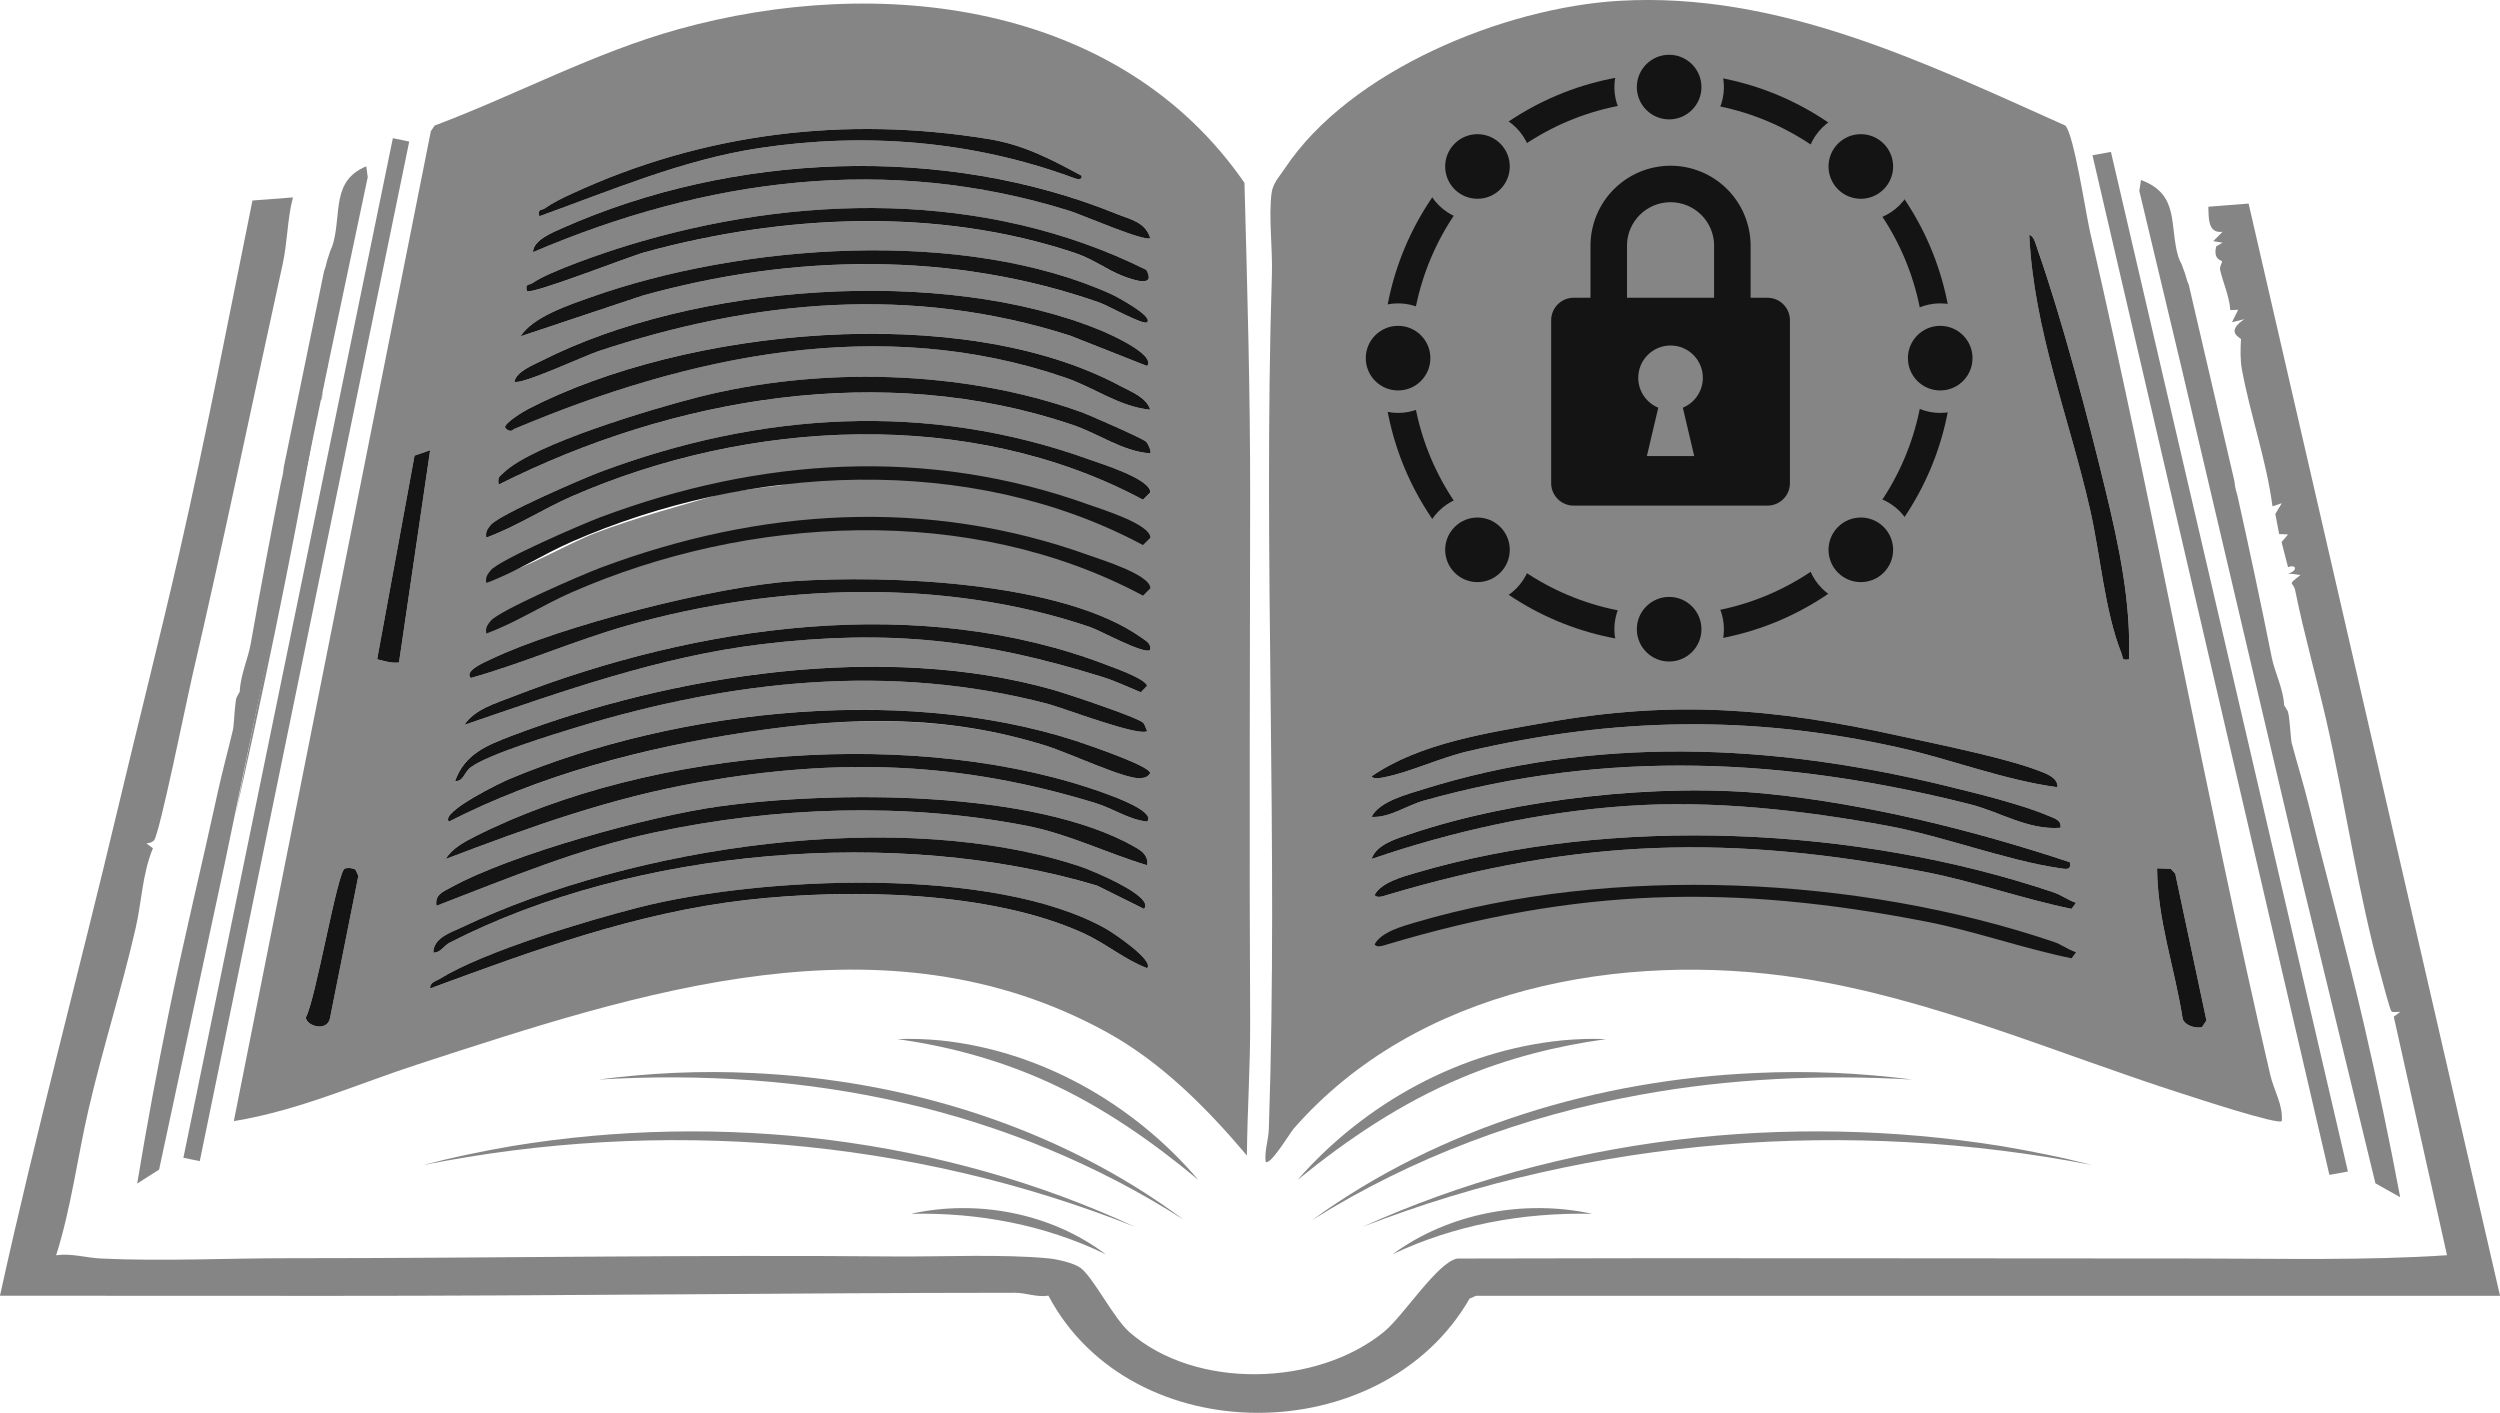 <svg width="890" height="503" viewBox="0 0 890 503" fill="none" xmlns="http://www.w3.org/2000/svg">
<g clip-path="url(#clip0_59_1492)">
<path d="M52.157 300.269L54.443 301.98C50.681 311.011 50.459 320.897 48.317 330.283C43.39 351.843 36.599 373.082 31.594 394.631C27.566 411.959 25.346 430.021 19.986 446.872C25.446 446.105 30.684 447.794 36.022 448.038C58.05 449.06 80.932 447.916 102.694 447.927C174.493 447.927 246.415 446.65 318.125 447.294C335.182 447.449 357.043 446.383 373.412 447.994C376.352 448.282 382.212 449.626 384.553 451.282C389.125 454.525 396.372 469.254 402.098 474.253C425.669 494.858 468.904 493.625 492.729 474.097C499.71 468.377 511.872 449.149 518.852 448.038C606.498 447.771 694.655 448.038 781.746 448.027C811.509 448.027 841.538 448.816 871.135 446.861L852.181 361.941L854.478 360.23C853.546 360.13 852.036 360.552 851.359 360.041C850.849 359.641 848.186 349.422 847.675 347.589C839.574 318.597 835.013 286.607 828.266 256.915C825.092 242.975 819.976 224.68 817.113 210.284C816.403 206.718 813.851 208.74 818.966 204.708L814.539 204.141C817.823 203.453 817.857 200.698 814.539 201.909L812.23 192.967L814.539 190.268L811.376 190.123L810.011 182.959L812.319 179.149L809.012 180.259C806.815 163.753 801.167 147.902 798.126 131.596C797.504 128.252 797.582 124.22 797.793 120.754C797.826 120.265 791.9 118.333 799.014 113.623L794.586 114.723L796.783 110.279L793.987 110.391C793.643 105.414 791.456 100.849 790.369 96.106C790.091 94.884 791.101 93.584 791.046 93.029C791.013 92.707 787.706 92.462 789.004 87.664L791.257 86.397L787.905 85.842L791.234 82.521C785.974 83.198 786.307 77.656 786.163 73.59L800.501 72.468L890.011 461.301H525.477L523.158 462.323C491.997 516.518 402.664 516.874 373.234 461.256C369.184 461.923 365.211 460.223 361.271 460.223C280.139 460.268 198.153 461.356 117.132 461.323L-0.011 461.279C12.706 403.318 28.154 345.967 41.859 288.262C49.083 257.837 56.84 227.379 63.809 196.932C73.342 155.3 81.387 113.234 89.877 71.379L104.281 70.28C102.272 77.966 102.35 86.142 100.663 93.862C89.91 142.837 79.578 192.889 68.304 241.32C66.506 249.028 56.829 296.826 54.843 299.147C54.255 299.836 53.067 300.214 52.146 300.236L52.157 300.269Z" fill="#858585"/>
<path d="M79.967 307.567L56.64 416.38L48.839 421.335C52.224 400.84 56.052 380.313 60.203 359.963C65.463 334.204 71.777 308.445 77.37 282.73C79.279 273.966 81.143 267.401 82.952 259.703C83.318 258.148 83.64 248.829 84.339 248.051L85.36 246.207C85.526 240.553 88.356 234.288 89.244 229.256C92.451 210.973 96.613 189.057 100.008 171.795C100.219 170.707 100.83 168.974 101.007 166.397L115.356 96.572L115.911 94.928L116.521 92.529L117.098 90.796L117.609 89.197L118.186 87.864L118.663 86.442C121.537 75.567 118.097 64.315 130.393 59.205L130.914 63.06L117.464 126.83" fill="#858585"/>
<path d="M113.192 143.637L113.214 147.524L109.863 148.08L112.16 149.868C111.616 153.034 111.217 156.244 110.64 159.399C102.916 202.098 93.328 247.873 83.784 290.25" fill="#858585"/>
<path d="M116.543 128.63V130.874C113.236 130.585 115.733 141.015 114.28 142.515" fill="#858585"/>
<path d="M139.86 49.193L65.291 412.17L71.118 413.369L145.686 50.392L139.86 49.193Z" fill="#858585"/>
<path d="M443.879 411.337C429.652 394.498 413.484 378.169 393.975 367.439C314.929 323.996 227.816 353.176 148.958 378.825C127.108 385.934 106.345 395.342 83.24 399.119L153.386 46.687L154.729 44.698C183.737 33.779 211.491 18.75 241.443 10.419C312.676 -9.386 398.403 0.422 443.025 65.081C444.034 102.026 445.089 139.36 445.055 176.46C445 238.498 444.711 300.914 445.055 362.974C445.144 379.224 444.057 395.153 443.89 411.337H443.879ZM385.064 62.56C374.155 56.639 364.5 51.563 352.038 49.519C300.98 41.133 250.221 47.331 203.446 69.025C200.294 70.491 196.91 72.113 194.08 74.112C192.759 75.045 191.35 74.145 192.005 76.989C217.695 67.747 243.141 56.828 270.385 52.707C308.115 47.009 346.112 50.141 381.712 63.148C382.755 63.526 385.33 64.615 385.075 62.56H385.064ZM409.489 84.753C407.735 79.044 402.475 78.155 397.559 76.156C335.958 51.108 260.752 54.284 200.106 81.232C196.81 82.698 189.741 85.509 189.752 89.752C251.32 63.493 316.05 54.806 380.869 75.078C385.086 76.4 407.58 86.186 409.489 84.742V84.753ZM408.102 96.117C350.762 67.558 283.324 69.002 223.033 87.53C215.165 89.952 195.711 96.55 189.619 100.771C188.276 101.704 186.911 100.827 187.544 103.648C189.308 105.014 224.087 91.285 229.702 89.763C279.052 76.334 333.728 73.734 382.589 90.041C389.558 92.362 393.875 96.028 399.845 98.316C403.751 99.805 411.597 102.437 408.102 96.139V96.117ZM408.368 114.745C410.698 112.568 397.049 105.381 395.628 104.737C342.938 80.932 263.793 86.82 210.271 105.847C202.403 108.647 189.73 112.79 185.313 119.743L228.592 105.303C281.704 90.418 339.121 89.33 391.511 107.758C394.252 108.724 407.158 115.889 408.368 114.756V114.745ZM408.368 130.307C411.564 126.13 394.552 118.721 391.711 117.555C335.514 94.495 246.836 101.049 192.848 128.408C189.341 130.185 184.103 132.118 183.094 135.85C184.991 137.361 208.573 126.486 212.823 125.075C268.321 106.658 324.528 101.46 380.913 119.466L408.357 130.307H408.368ZM409.489 145.847C408.024 141.371 402.686 139.46 398.625 137.294C342.162 107.114 243.762 116.733 187.888 145.658C186.156 146.558 179.864 150.468 179.787 151.967C179.753 152.645 181.795 154.189 182.794 152.812C244.983 126.564 313.431 111.746 379.271 134.428C389.58 137.983 398.547 144.803 409.478 145.836L409.489 145.847ZM408.057 157.277C406.936 156.144 387.816 147.735 384.82 146.669C342.75 131.584 291.225 130.429 248.112 141.504C232.543 145.503 189.985 158.032 179.376 168.229C177.822 169.718 177.057 169.807 177.567 172.517C239.667 141.348 314.352 128.596 381.49 151.123C391.378 154.445 399.501 160.676 409.489 161.409C410.021 160.92 408.767 157.988 408.068 157.288L408.057 157.277ZM173.128 191.401C183.693 187.546 193.192 181.259 203.446 176.771C266.356 149.235 345.302 144.925 406.914 177.916L409.533 175.294C409.533 170.484 392.232 165.186 387.882 163.62C330.21 142.826 270.651 146.68 213.611 168.063C207.308 170.429 177.723 183.214 174.715 186.891C173.506 188.368 172.773 189.357 173.139 191.412L173.128 191.401ZM153.131 160.298L147.582 162.198L134.266 234.71C136.829 235.299 139.348 236.199 142.045 235.843L153.131 160.31V160.298ZM279.651 172.517H262.45C257.978 172.517 220.269 183.803 213.9 186.124C201.16 190.779 187.288 197.854 175.337 204.175C175.17 205.03 176.358 204.852 177.001 204.741C185.912 203.175 202.37 193.389 211.969 189.746C227.116 183.992 243.008 179.837 258.544 175.272L279.64 172.506L279.651 172.517ZM409.478 231.378C409.866 229.123 408.046 228.212 406.526 227.124C378.305 206.896 316.039 204.686 282.37 206.896C254.893 208.707 199.651 222.769 174.76 234.688C172.895 235.577 165.138 238.743 167.569 241.364C186.512 236.043 204.767 227.923 223.698 222.581C276.011 207.807 336.435 205.608 388.182 223.269C391.689 224.469 407.436 233.144 409.478 231.378ZM165.349 258.037C199.906 246.218 234.929 233.655 271.461 229.301C316.649 223.913 349.896 227.746 392.621 241.042C396.993 242.408 401.82 244.696 406.115 246.451L408.368 244.174C407.846 241.708 397.237 237.965 394.519 236.921C327.302 210.939 248.201 222.492 182.505 248.007C176.58 250.306 168.878 252.527 165.349 258.037ZM406.936 257.259C404.828 255.293 379.46 246.851 374.821 245.529C314.641 228.457 239.801 240.053 182.039 261.98C173.306 265.29 165.393 268.49 162.02 278.031C165.027 278.242 165.027 275.077 167.635 273.099C173.539 268.623 197.176 261.369 205.543 258.837C260.419 242.197 316.949 235.843 373.101 250.584C378.405 251.972 405.549 262.336 408.379 260.247C408.002 259.403 407.48 257.748 406.936 257.248V257.259ZM159.812 292.483C192.149 275.954 230.057 266.001 266.101 260.592C302.145 255.182 336.724 254.327 372.613 265.524C379.781 267.768 400.433 277.32 405.616 277.02C407.369 276.92 408.401 276.821 409.467 275.254C409.444 272.922 392.122 266.934 388.981 265.79C326.404 243.03 241.876 251.839 180.907 277.498C178.932 278.331 156.56 289.039 159.812 292.472V292.483ZM408.368 292.472C411.619 289.028 396.538 283.585 394.241 282.741C328.29 258.415 231.766 266.09 169.022 297.826C165.271 299.725 160.866 302.091 158.691 305.801C188.709 294.371 217.65 283.952 249.477 278.387C299.016 269.734 341.829 271.155 389.991 285.885C396.272 287.806 401.787 291.772 408.368 292.472ZM408.368 308.023C408.834 304.735 406.748 303.113 404.206 301.647C368.307 280.975 296.13 281.508 255.947 287.084C231.322 290.494 181.962 304.057 160.488 315.943C157.703 317.487 154.74 318.475 155.362 322.463C180.741 312.688 206.276 302.058 233.02 296.348C276 287.184 322.02 285.585 365.288 293.938C380.292 296.837 393.819 303.657 408.357 308.023H408.368ZM407.258 323.574C411.409 319.097 387.871 309.589 385.019 308.634C320.733 286.973 225.274 301.225 164.594 330.061C160.477 332.016 154.396 333.782 154.252 339.136C156.86 339.269 157.881 336.737 160.122 335.581C226.051 301.736 320.056 294.138 390.579 315.298L407.258 323.585V323.574ZM122.725 309.222C120.139 310.111 112.271 356.242 108.897 362.118C108.709 364.984 116.033 367.539 117.398 362.774L127.563 311.81L126.553 309.633C125.521 308.945 123.856 308.822 122.713 309.222H122.725ZM408.368 344.679C411.065 341.946 396.017 331.949 393.964 330.783C354.213 308.189 270.984 311.955 227.494 323.029C208.739 327.806 172.296 338.714 156.438 348.544C155.084 349.389 152.942 349.788 153.131 351.899C189.852 338.37 226.606 324.84 265.912 320.386C301.912 316.309 352.482 317.042 385.818 332.282C393.731 335.904 400.256 341.569 408.368 344.69V344.679Z" fill="#858585"/>
<path d="M408.368 308.023C393.831 303.657 380.303 296.837 365.3 293.938C322.02 285.585 276.011 287.184 233.031 296.348C206.276 302.047 180.752 312.688 155.373 322.463C154.751 318.464 157.714 317.476 160.5 315.943C181.973 304.057 231.333 290.494 255.958 287.084C296.141 281.519 368.318 280.986 404.218 301.647C406.759 303.113 408.845 304.735 408.379 308.023H408.368Z" fill="#141414"/>
<path d="M408.057 157.277C408.756 157.988 410.021 160.909 409.478 161.398C399.49 160.665 391.367 154.433 381.479 151.112C314.341 128.574 239.656 141.337 177.556 172.506C177.046 169.807 177.822 169.707 179.365 168.218C189.974 158.021 232.532 145.492 248.101 141.493C291.225 130.418 342.739 131.573 384.808 146.658C387.805 147.735 406.925 156.133 408.046 157.266L408.057 157.277Z" fill="#141414"/>
<path d="M408.368 292.472C401.787 291.772 396.272 287.806 389.991 285.885C341.829 271.155 299.005 269.745 249.477 278.387C217.639 283.941 188.698 294.371 158.691 305.801C160.866 302.091 165.283 299.725 169.022 297.826C231.766 266.09 328.29 258.415 394.241 282.741C396.538 283.585 411.619 289.028 408.368 292.472Z" fill="#141414"/>
<path d="M406.936 257.259C407.48 257.759 407.991 259.414 408.379 260.259C405.549 262.347 378.405 251.994 373.101 250.595C316.949 235.855 260.419 242.197 205.543 258.848C197.176 261.381 173.539 268.634 167.635 273.11C165.038 275.088 165.038 278.242 162.02 278.042C165.393 268.501 173.306 265.313 182.039 261.991C239.801 240.064 314.64 228.479 374.821 245.541C379.46 246.851 404.828 255.304 406.936 257.271V257.259Z" fill="#141414"/>
<path d="M159.812 292.483C156.56 289.05 178.921 278.342 180.908 277.509C241.876 251.861 326.404 243.041 388.981 265.801C392.122 266.946 409.444 272.933 409.467 275.265C408.401 276.821 407.369 276.932 405.616 277.032C400.433 277.32 379.781 267.768 372.613 265.535C336.735 254.327 303.044 255.06 266.101 260.603C229.158 266.146 192.149 275.965 159.812 292.494V292.483Z" fill="#141414"/>
<path d="M409.489 145.847C398.569 144.814 389.591 137.983 379.282 134.439C313.453 111.757 244.994 126.575 182.805 152.823C181.806 154.189 179.764 152.645 179.798 151.979C179.875 150.479 186.168 146.558 187.899 145.669C243.773 116.744 342.173 107.125 398.636 137.305C402.697 139.471 408.035 141.382 409.5 145.858L409.489 145.847Z" fill="#141414"/>
<path d="M173.128 191.401C172.762 189.346 173.495 188.357 174.704 186.88C177.712 183.214 207.297 170.418 213.6 168.052C270.64 146.669 330.188 142.815 387.871 163.609C392.221 165.175 409.522 170.473 409.522 175.283L406.903 177.904C345.302 144.914 266.345 149.224 203.435 176.76C193.181 181.248 183.682 187.535 173.117 191.389L173.128 191.401Z" fill="#141414"/>
<path d="M173.128 207.539C172.762 205.484 173.495 204.495 174.704 203.018C177.712 199.352 207.297 186.556 213.6 184.19C270.64 162.807 330.188 158.953 387.871 179.747C392.221 181.313 409.522 186.612 409.522 191.421L406.903 194.043C345.302 161.052 266.345 165.362 203.435 192.899C193.181 197.386 183.682 203.673 173.117 207.528L173.128 207.539Z" fill="#141414"/>
<path d="M173.128 225.539C172.762 223.484 173.495 222.495 174.704 221.018C177.712 217.352 207.297 204.556 213.6 202.19C270.64 180.807 330.188 176.953 387.871 197.747C392.221 199.313 409.522 204.612 409.522 209.421L406.903 212.043C345.302 179.052 266.345 183.362 203.435 210.899C193.181 215.386 183.682 221.673 173.117 225.528L173.128 225.539Z" fill="#141414"/>
<path d="M408.368 130.307L380.924 119.466C324.539 101.46 268.332 106.658 212.834 125.075C208.584 126.486 185.002 137.361 183.105 135.85C184.103 132.118 189.352 130.185 192.859 128.408C246.847 101.049 335.526 94.495 391.722 117.555C394.563 118.721 411.564 126.142 408.379 130.307H408.368Z" fill="#141414"/>
<path d="M407.258 323.574L390.579 315.287C320.056 294.127 226.051 301.724 160.122 335.57C157.881 336.725 156.86 339.258 154.252 339.125C154.396 333.771 160.477 332.005 164.594 330.05C225.274 301.225 320.733 286.962 385.019 308.622C387.871 309.578 411.397 319.086 407.258 323.563V323.574Z" fill="#141414"/>
<path d="M409.478 231.378C407.425 233.144 391.689 224.469 388.182 223.269C336.436 205.608 276.011 207.807 223.699 222.581C204.767 227.923 186.512 236.043 167.569 241.364C165.138 238.743 172.895 235.577 174.76 234.688C199.662 222.769 254.893 208.707 282.37 206.896C316.039 204.675 378.305 206.896 406.526 227.124C408.046 228.212 409.866 229.123 409.478 231.378Z" fill="#141414"/>
<path d="M165.349 258.037C168.889 252.528 176.591 250.317 182.505 248.007C248.201 222.492 327.314 210.939 394.519 236.921C397.237 237.965 407.846 241.708 408.368 244.174L406.115 246.451C401.821 244.696 396.993 242.397 392.621 241.042C349.896 227.746 316.649 223.913 271.461 229.301C234.918 233.655 199.906 246.218 165.349 258.037Z" fill="#141414"/>
<path d="M408.368 114.745C407.147 115.878 394.252 108.713 391.511 107.747C339.121 89.319 281.704 90.407 228.592 105.292L185.313 119.732C189.73 112.79 202.403 108.635 210.271 105.836C263.782 86.808 342.939 80.921 395.628 104.725C397.049 105.37 410.698 112.557 408.368 114.734V114.745Z" fill="#141414"/>
<path d="M408.368 344.679C400.256 341.558 393.731 335.892 385.818 332.271C352.482 317.031 301.901 316.298 265.912 320.375C226.606 324.829 189.852 338.358 153.131 351.888C152.942 349.777 155.084 349.377 156.438 348.533C172.307 338.703 208.739 327.795 227.494 323.018C270.984 311.944 354.213 308.178 393.964 330.772C396.017 331.938 411.065 341.935 408.368 344.668V344.679Z" fill="#141414"/>
<path d="M409.489 84.753C407.58 86.198 385.086 76.411 380.869 75.09C316.05 54.806 251.331 63.504 189.752 89.763C189.752 85.52 196.81 82.71 200.106 81.243C260.752 54.295 335.947 51.119 397.559 76.167C402.486 78.166 407.735 79.044 409.489 84.764V84.753Z" fill="#141414"/>
<path d="M408.102 96.117C411.586 102.415 403.74 99.782 399.845 98.294C393.875 96.017 389.558 92.351 382.589 90.019C333.728 73.712 279.052 76.311 229.702 89.741C224.098 91.263 189.308 104.992 187.544 103.626C186.922 100.804 188.276 101.682 189.619 100.749C195.711 96.528 215.165 89.93 223.033 87.508C283.324 68.991 350.762 67.547 408.102 96.095V96.117Z" fill="#141414"/>
<path d="M385.064 62.56C385.319 64.615 382.744 63.526 381.701 63.148C346.101 50.141 308.104 47.009 270.374 52.707C243.13 56.828 217.684 67.747 191.994 76.989C191.35 74.145 192.759 75.045 194.069 74.112C196.91 72.102 200.283 70.48 203.435 69.025C250.221 47.331 300.98 41.133 352.027 49.519C364.489 51.563 374.144 56.65 385.053 62.56H385.064Z" fill="#141414"/>
<path d="M153.131 160.298L142.045 235.832C139.348 236.199 136.829 235.299 134.266 234.699L147.582 162.187L153.131 160.287V160.298Z" fill="#141414"/>
<path d="M122.725 309.222C123.868 308.834 125.521 308.956 126.564 309.633L127.574 311.81L117.409 362.774C116.044 367.539 108.72 364.984 108.908 362.118C112.282 356.242 120.15 310.111 122.736 309.222H122.725Z" fill="#141414"/>
<path d="M812.308 399.108C810.899 400.518 781.48 390.821 777.063 389.41C732.153 375.048 687.741 355.431 640.689 348.189C577.302 338.436 504.304 351.655 460.503 401.862C459.293 403.251 452.058 415.292 450.549 413.548C450.149 409.56 451.57 405.895 451.703 401.94C455.143 300.547 449.616 198.554 452.801 97.572C453.079 88.719 451.57 76.834 452.701 68.591C453.168 65.192 455.609 62.649 457.396 59.961C480.622 25.004 535.609 2.677 576.447 0.289C633.165 -3.021 685.045 22.249 735.26 44.698C738.323 47.82 742.529 75.923 744.06 82.543C767.009 182.27 785.142 283.074 808.213 382.668C809.489 388.177 812.796 393.287 812.319 399.097L812.308 399.108ZM757.932 234.71C758.664 214.505 754.358 194.278 749.631 174.717C743.372 148.824 734.161 113.79 725.439 88.963C724.928 87.497 724.151 83.887 722.443 83.654C723.996 117.422 736.691 148.802 744.082 181.381C747.744 197.521 749.276 217.549 755.224 232.489C755.934 234.277 755.113 235.199 757.943 234.71H757.932ZM732.408 280.253C732.707 277.587 730 276.132 727.98 275.254C716.284 270.189 689.417 264.88 675.856 261.892C631.157 252.05 595.667 249.173 550.191 257.26C529.672 260.903 505.469 264.491 488.279 276.376C489.001 277.565 491.775 276.898 492.996 276.654C502.306 274.777 512.649 269.767 522.636 267.445C574.605 255.36 623.788 254.416 676.045 266.146C694.855 270.367 713.265 277.654 732.408 280.253ZM733.518 294.693C733.906 291.95 731.32 291.305 729.401 290.494C719.247 286.196 703.444 282.375 692.469 279.698C630.835 264.635 567.492 261.847 506.29 281.086C500.653 282.863 491.009 285.363 488.257 290.805C494.494 291.25 500.875 286.718 506.889 285.018C572.219 266.657 636.139 269.856 701.369 286.329C711.878 288.984 722.087 295.604 733.506 294.693H733.518ZM736.847 306.934C702.911 295.648 665.336 286.296 629.625 282.619C590.984 278.642 538.994 284.385 502.106 296.881C497.213 298.537 489.977 300.603 488.268 305.79C517.31 295.837 547.96 289.106 578.722 286.929C609.539 284.74 641.255 288.362 671.606 293.905C691.492 297.537 714.275 306.301 733.063 309.034C735.36 309.367 737.524 309.989 736.847 306.923V306.934ZM739.066 321.385C736.159 320.497 734.095 318.709 731.098 317.687C661.718 294.227 574.161 290.028 503.804 310.8C499.277 312.133 491.686 314.188 489.378 318.575C490.088 319.953 492.663 318.953 493.839 318.597C561.643 298.392 616.486 296.97 686.066 310.555C702.811 313.821 720.534 320.097 737.468 323.552L739.066 321.385ZM767.93 309.133C768.008 327.506 774.256 344.812 777.052 362.774C778.073 365.262 781.424 366.073 783.888 365.706L785.486 363.273L774.389 311.011L772.78 309.289L767.93 309.133Z" fill="#858585"/>
<path fill-rule="evenodd" clip-rule="evenodd" d="M610.216 87H610.226C610.1 83.066 608.481 79.319 605.689 76.527C602.779 73.617 598.832 71.982 594.716 71.982C590.601 71.982 586.654 73.617 583.743 76.527C580.951 79.319 579.333 83.066 579.206 87H579.216V106H610.216V87ZM623.216 106V87.5V87H623.212C623.083 79.622 620.096 72.574 614.869 67.347C609.524 62.003 602.275 59 594.716 59C587.158 59 579.909 62.003 574.564 67.347C569.337 72.574 566.35 79.622 566.221 87H566.216V87.5V106H560.216C555.798 106 552.216 109.582 552.216 114V172C552.216 176.418 555.798 180 560.216 180H629.216C633.635 180 637.216 176.418 637.216 172V114C637.216 109.582 633.635 106 629.216 106H623.216ZM599.091 145.139C603.273 143.417 606.216 139.302 606.216 134.5C606.216 128.149 601.068 123 594.716 123C588.365 123 583.216 128.149 583.216 134.5C583.216 139.302 586.16 143.417 590.341 145.139L586.289 162.365H603.143L599.091 145.139Z" fill="#141414"/>
<circle cx="593.716" cy="127.5" r="96.5" stroke="#141414" stroke-width="10"/>
<circle cx="497.716" cy="127.5" r="15.5" fill="#141414" stroke="#858585" stroke-width="8"/>
<circle cx="690.716" cy="127.5" r="15.5" fill="#141414" stroke="#858585" stroke-width="8"/>
<circle cx="594.216" cy="31" r="15.5" transform="rotate(90 594.216 31)" fill="#141414" stroke="#858585" stroke-width="8"/>
<circle cx="594.216" cy="224" r="15.5" transform="rotate(90 594.216 224)" fill="#141414" stroke="#858585" stroke-width="8"/>
<circle cx="662.452" cy="59.264" r="15.5" transform="rotate(135 662.452 59.264)" fill="#141414" stroke="#858585" stroke-width="8"/>
<circle cx="525.98" cy="195.736" r="15.5" transform="rotate(135 525.98 195.736)" fill="#141414" stroke="#858585" stroke-width="8"/>
<circle cx="662.452" cy="195.736" r="15.5" transform="rotate(-135 662.452 195.736)" fill="#141414" stroke="#858585" stroke-width="8"/>
<circle cx="525.98" cy="59.264" r="15.5" transform="rotate(-135 525.98 59.264)" fill="#141414" stroke="#858585" stroke-width="8"/>
<path d="M732.408 280.253C713.265 277.654 694.855 270.367 676.045 266.146C623.788 254.416 574.605 255.36 522.636 267.445C512.649 269.767 502.306 274.777 492.996 276.654C491.775 276.898 489.001 277.565 488.279 276.376C505.458 264.491 529.661 260.903 550.191 257.259C595.667 249.173 631.168 252.05 675.856 261.891C689.417 264.88 716.284 270.2 727.98 275.254C730 276.132 732.707 277.587 732.408 280.253Z" fill="#141414"/>
<path d="M733.518 294.693C722.098 295.604 711.889 288.984 701.38 286.329C636.15 269.856 572.23 266.646 506.9 285.018C500.875 286.707 494.505 291.25 488.268 290.805C491.02 285.363 500.653 282.852 506.301 281.086C567.514 261.847 630.846 264.635 692.48 279.698C703.444 282.375 719.258 286.196 729.412 290.494C731.331 291.305 733.917 291.95 733.529 294.693H733.518Z" fill="#141414"/>
<path d="M736.847 306.934C737.524 310 735.371 309.378 733.063 309.045C714.264 306.301 691.492 297.548 671.606 293.916C641.255 288.373 609.539 284.752 578.722 286.94C547.96 289.117 517.31 295.848 488.268 305.801C489.977 300.603 497.213 298.548 502.106 296.893C538.994 284.396 590.984 278.664 629.625 282.63C665.347 286.307 702.911 295.66 736.847 306.945V306.934Z" fill="#141414"/>
<path d="M739.066 321.385L737.468 323.552C720.534 320.108 702.811 313.832 686.066 310.555C616.486 296.97 561.643 298.392 493.839 318.597C492.663 318.953 490.088 319.953 489.378 318.575C491.686 314.188 499.277 312.133 503.804 310.8C574.15 290.028 661.707 294.227 731.098 317.687C734.095 318.697 736.17 320.497 739.066 321.385Z" fill="#141414"/>
<path d="M739.066 338.988L737.468 341.154C720.534 337.711 702.811 331.435 686.066 328.158C616.486 314.573 561.643 315.995 493.839 336.2C492.663 336.556 490.088 337.555 489.378 336.178C491.686 331.79 499.277 329.735 503.804 328.403C574.15 307.631 661.707 311.83 731.098 335.289C734.095 336.3 736.17 338.1 739.066 338.988Z" fill="#141414"/>
<path d="M757.932 234.71C755.113 235.21 755.934 234.288 755.213 232.489C749.276 217.538 747.744 197.521 744.071 181.381C736.68 148.802 723.985 117.411 722.431 83.654C724.14 83.898 724.917 87.508 725.428 88.963C734.15 113.778 743.372 148.824 749.62 174.716C754.347 194.266 758.653 214.494 757.92 234.71H757.932Z" fill="#141414"/>
<path d="M767.93 309.133L772.78 309.289L774.389 311.011L785.486 363.273L783.888 365.706C781.424 366.062 778.073 365.251 777.052 362.774C774.267 344.823 768.019 327.506 767.93 309.133Z" fill="#141414"/>
<path d="M426.601 420.046C410.266 406.439 392.71 394.176 373.334 385.312C356.244 377.525 338.067 372.493 319.468 369.927C324.528 369.694 329.611 369.916 334.671 370.371C370.249 373.993 403.552 392.921 426.601 420.046Z" fill="#858585"/>
<path d="M421.418 434.242C390.779 414.603 356.766 400.641 321.354 392.554C285.932 384.434 249.3 382.146 213.056 384.323C231.134 381.957 249.466 381.091 267.732 381.99C322.409 384.456 377.273 401.34 421.418 434.242Z" fill="#858585"/>
<path d="M404.095 436.775C324.007 404.895 234.984 397.941 150.59 414.781C155.805 413.415 161.054 412.148 166.337 411.049C171.619 409.927 176.924 408.916 182.239 408.005C256.768 395.742 335.415 404.906 404.095 436.775Z" fill="#858585"/>
<path d="M393.598 446.505C371.991 436.03 348.254 431.587 324.317 432.12C347.888 426.844 374.233 431.876 393.598 446.505Z" fill="#858585"/>
<path d="M461.934 420.046C485.827 392.721 519.995 373.937 556.261 370.36C561.421 369.905 566.604 369.683 571.764 369.927C554.053 372.36 536.641 376.781 520.184 383.756C498.944 392.598 479.734 405.561 461.934 420.046Z" fill="#858585"/>
<path d="M467.25 434.242C512.826 401.174 569.023 384.445 624.942 381.99C643.63 381.102 662.384 381.957 680.883 384.334C648.424 382.446 615.676 383.923 583.671 389.777C542.534 397.208 502.761 412.026 467.25 434.253V434.242Z" fill="#858585"/>
<path d="M485.006 436.775C555.662 404.828 636.084 395.764 712.466 408.005C717.915 408.927 723.353 409.927 728.768 411.049C734.183 412.148 739.566 413.415 744.914 414.781C658.411 397.975 567.281 404.839 485.006 436.775Z" fill="#858585"/>
<path d="M495.77 446.505C515.789 431.82 542.667 426.855 566.804 432.12C542.312 431.598 517.987 435.986 495.77 446.505Z" fill="#858585"/>
<path d="M819.255 312.444L845.644 421.257L854.467 426.211C850.627 405.717 846.31 385.189 841.605 364.84C835.646 339.08 828.521 313.321 822.174 287.606C820.01 278.842 817.912 272.277 815.859 264.58C815.438 263.024 815.082 253.705 814.295 252.927L813.14 251.083C812.952 245.43 809.745 239.165 808.757 234.133C805.128 215.849 800.423 193.933 796.583 176.672C796.339 175.583 795.651 173.85 795.451 171.273L779.216 101.449L778.584 99.805L777.884 97.405L777.23 95.672L776.653 94.073L775.998 92.74L775.454 91.318C772.203 80.444 776.098 69.191 762.193 64.082L761.594 67.936L776.808 131.707" fill="#858585"/>
<path d="M751.495 54.073L744.915 55.273L829.265 418.258L835.857 417.058L751.495 54.073Z" fill="#858585"/>
</g>
<defs>
<clipPath id="clip0_59_1492">
<rect width="890" height="503" fill="white"/>
</clipPath>
</defs>
</svg>
